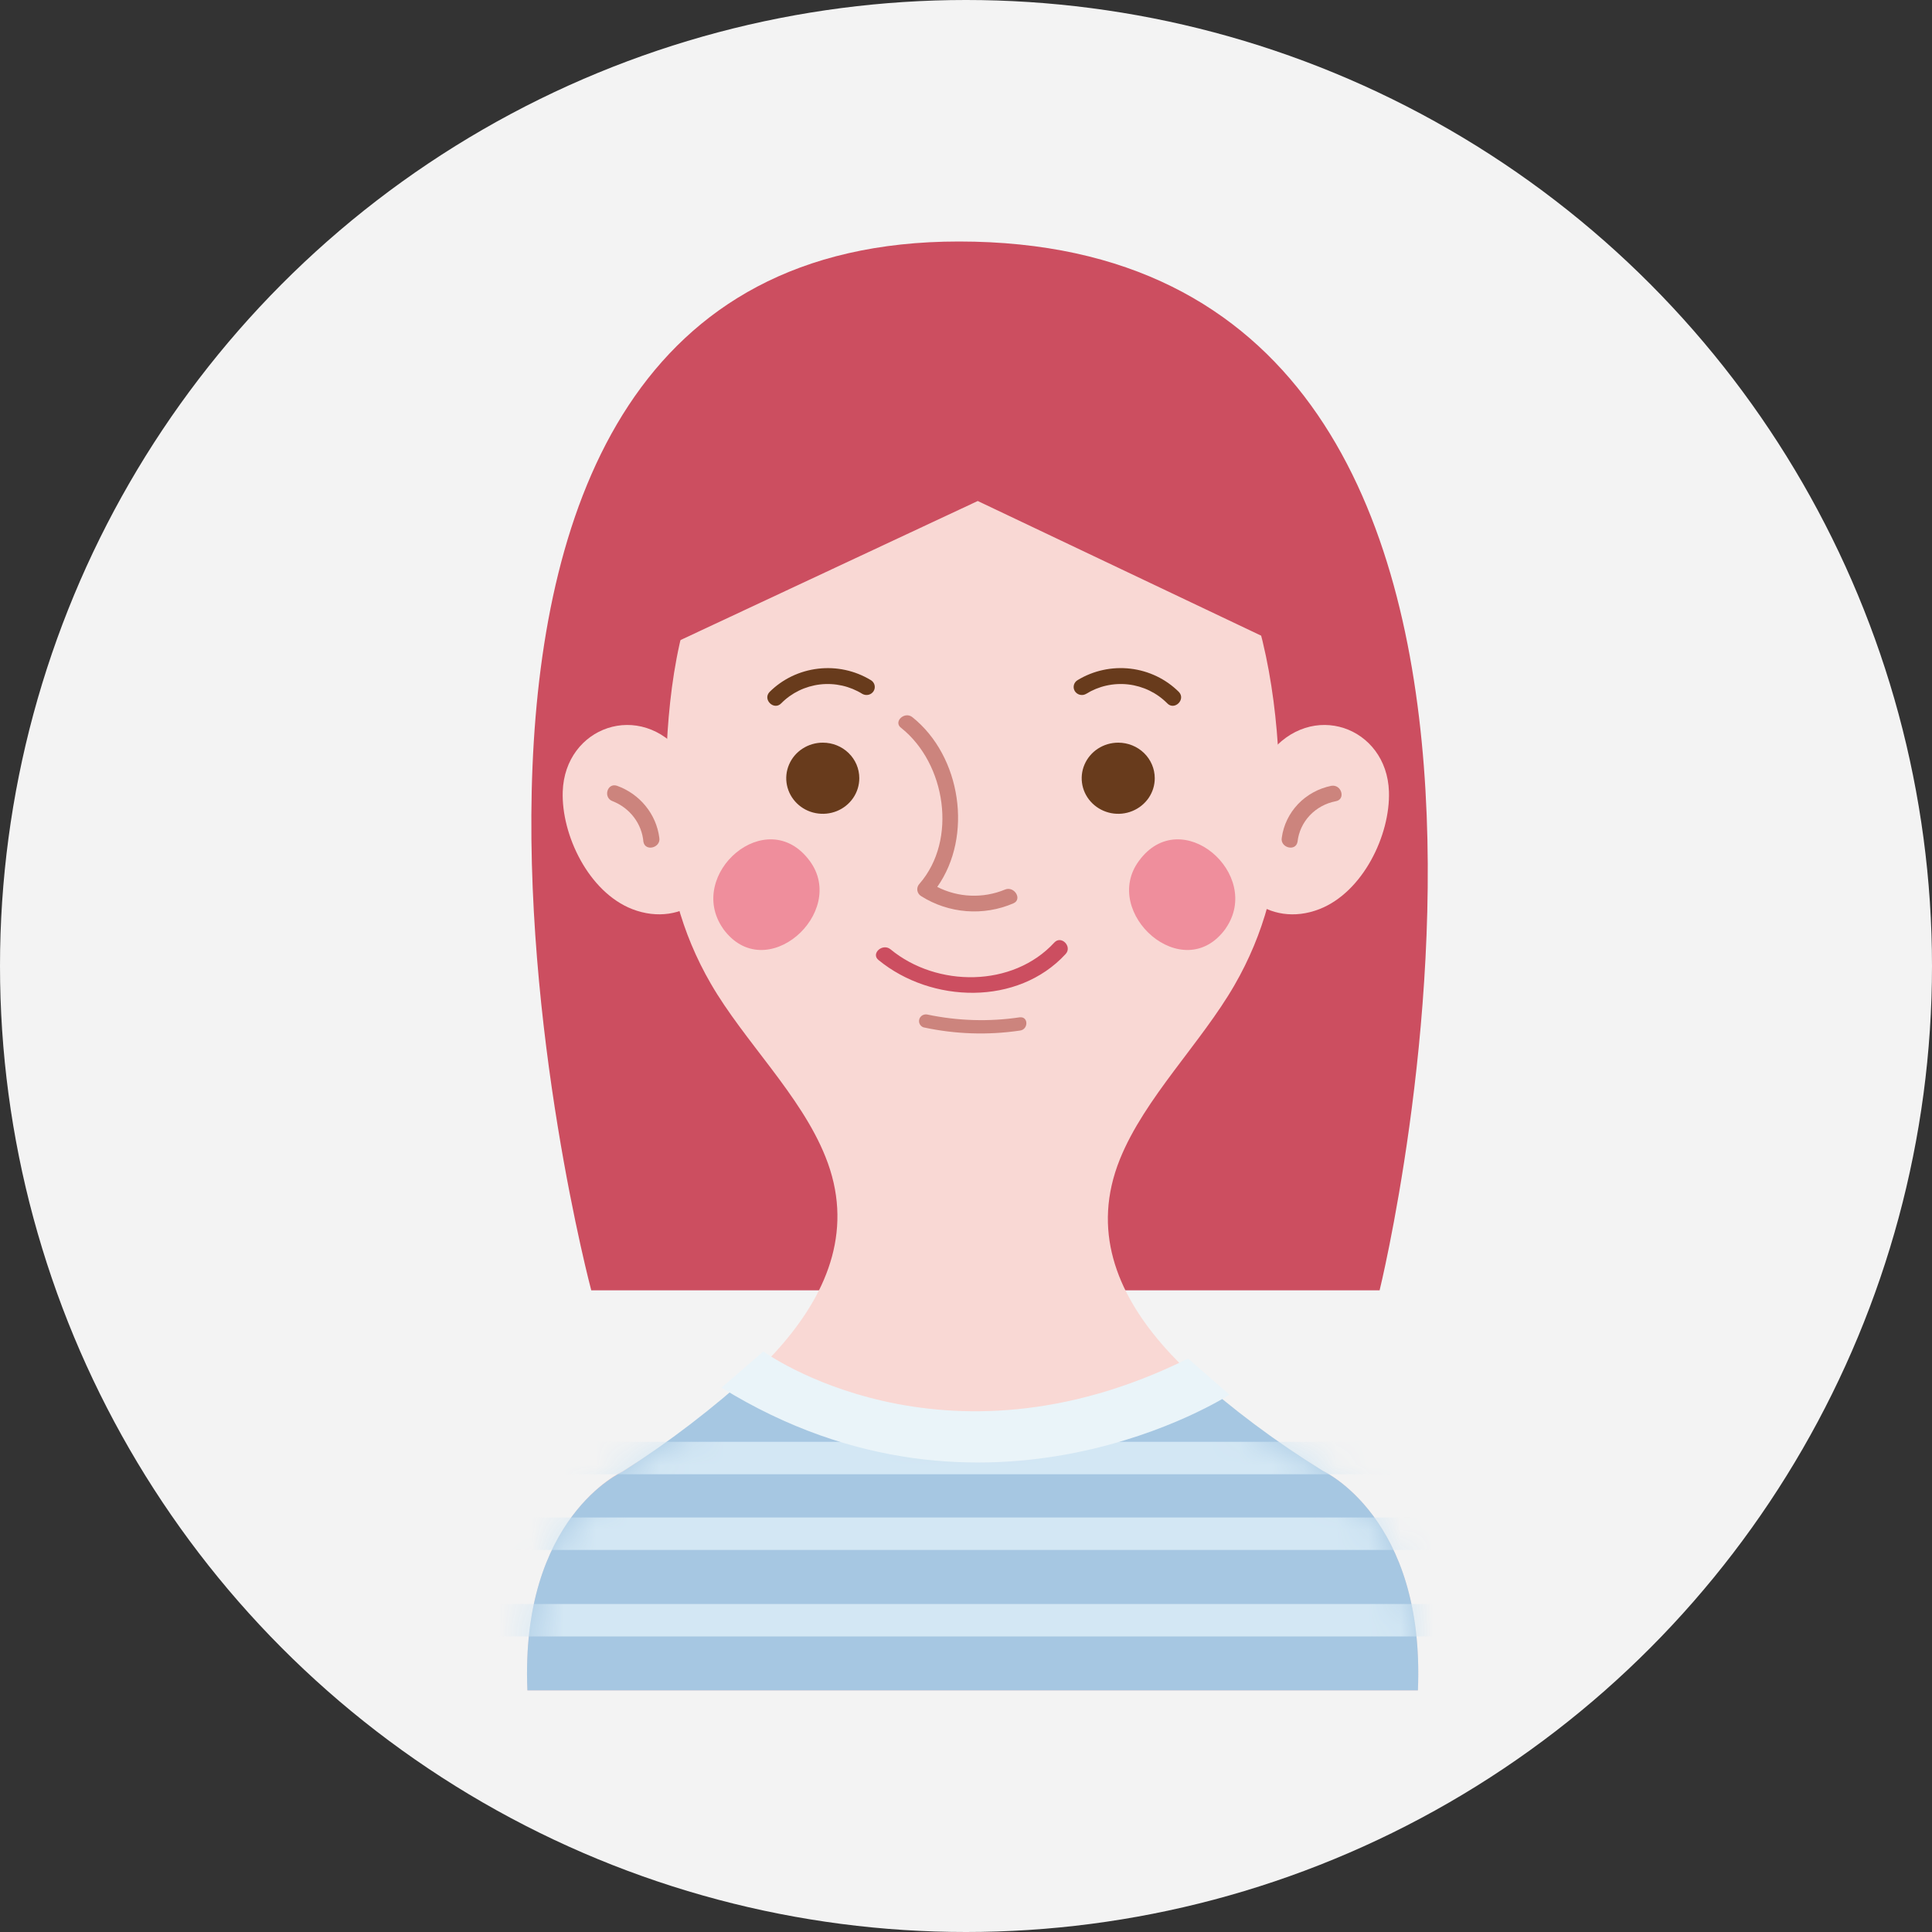 <svg width="60" height="60" viewBox="0 0 60 60" fill="none" xmlns="http://www.w3.org/2000/svg">
<rect x="0" y="0" width="60" height="60" fill="#333333" stroke="none"/>
<circle cx="30" cy="30" r="30" fill="#F3F3F3"/>
<g clip-path="url(#clip0_751_9551)">
<path d="M18.362 40.072H42.845C42.845 40.072 50.862 7.5 29.779 7.5C9.693 7.5 18.362 40.072 18.362 40.072Z" fill="#CC4E60"/>
<path d="M21.207 23.43C19.89 21.724 17.541 22.57 17.476 24.585C17.431 25.928 18.279 27.701 19.631 28.232C21.207 28.846 22.69 27.648 22.359 26.006C22.163 25.078 21.771 24.201 21.207 23.43Z" fill="#F9D8D4"/>
<path d="M39.404 23.43C40.721 21.724 43.069 22.57 43.135 24.585C43.179 25.928 42.331 27.701 40.98 28.232C39.414 28.846 37.935 27.654 38.262 26.006C38.455 25.079 38.843 24.202 39.404 23.43Z" fill="#F9D8D4"/>
<path d="M41.089 45.683C37.917 43.699 33.013 40.388 34.779 36.002C35.544 34.102 37.306 32.386 38.337 30.596C39.249 29.019 39.731 27.241 39.737 25.431C39.827 20.764 38.817 14.73 33.575 13.084C31.506 12.433 28.617 12.574 26.51 13.219C24.124 13.954 22.496 16.07 21.617 18.299C20.762 20.462 20.641 23.114 20.675 25.408C20.683 27.21 21.165 28.98 22.075 30.549C23.11 32.339 24.869 34.008 25.634 35.922C27.4 40.304 22.496 43.712 19.324 45.697C19.324 45.697 16.151 47.141 16.379 52.513H44.034C44.262 47.124 41.089 45.683 41.089 45.683Z" fill="#F9D8D4"/>
<path d="M21.034 19.924L30.365 15.559L39.551 19.924C39.551 19.924 39.207 12.1 30.379 11.899C21.551 11.697 21.034 19.924 21.034 19.924Z" fill="#CC4E60"/>
<path d="M31.672 31.593C30.715 31.736 29.739 31.706 28.793 31.506C28.741 31.497 28.686 31.507 28.641 31.534C28.596 31.562 28.563 31.605 28.549 31.655C28.535 31.705 28.54 31.759 28.564 31.805C28.588 31.851 28.629 31.887 28.679 31.905C29.661 32.118 30.674 32.153 31.669 32.006C31.941 31.979 31.945 31.566 31.672 31.593Z" fill="#CC847D"/>
<path d="M26.686 24.165C26.687 24.384 26.621 24.598 26.497 24.78C26.372 24.963 26.195 25.105 25.988 25.189C25.78 25.273 25.552 25.295 25.331 25.252C25.111 25.21 24.909 25.105 24.75 24.95C24.591 24.795 24.483 24.598 24.439 24.383C24.395 24.169 24.418 23.946 24.505 23.744C24.591 23.542 24.737 23.37 24.924 23.249C25.111 23.128 25.331 23.063 25.555 23.064C25.855 23.064 26.143 23.18 26.355 23.387C26.567 23.593 26.686 23.873 26.686 24.165Z" fill="#683B1C"/>
<path d="M35.862 24.165C35.863 24.384 35.797 24.598 35.673 24.78C35.548 24.962 35.371 25.104 35.164 25.188C34.957 25.273 34.729 25.295 34.508 25.253C34.288 25.21 34.086 25.105 33.927 24.951C33.768 24.797 33.659 24.6 33.615 24.386C33.571 24.171 33.593 23.949 33.679 23.747C33.765 23.545 33.91 23.372 34.097 23.25C34.284 23.129 34.503 23.064 34.728 23.064C35.028 23.064 35.316 23.18 35.529 23.386C35.741 23.593 35.861 23.873 35.862 24.165Z" fill="#683B1C"/>
<path d="M32.741 29.273C31.455 30.67 29.096 30.67 27.655 29.481C27.407 29.28 27.034 29.619 27.286 29.817C28.927 31.16 31.607 31.244 33.093 29.629C33.31 29.397 32.958 29.035 32.741 29.273Z" fill="#CC4E60"/>
<path d="M27.041 21.12C26.552 20.824 25.975 20.699 25.404 20.767C24.832 20.834 24.302 21.089 23.9 21.489C23.675 21.724 24.038 22.077 24.262 21.842C24.582 21.517 25.009 21.31 25.468 21.256C25.928 21.203 26.392 21.307 26.782 21.55C26.841 21.583 26.911 21.592 26.976 21.576C27.042 21.559 27.098 21.518 27.132 21.461C27.167 21.404 27.176 21.336 27.159 21.272C27.142 21.208 27.099 21.153 27.041 21.12Z" fill="#683B1C"/>
<path d="M33.469 21.12C33.958 20.824 34.535 20.699 35.107 20.766C35.678 20.833 36.209 21.088 36.611 21.489C36.835 21.724 36.473 22.077 36.249 21.842C35.928 21.517 35.502 21.31 35.042 21.256C34.582 21.203 34.118 21.307 33.728 21.55C33.699 21.566 33.667 21.577 33.634 21.582C33.6 21.586 33.566 21.584 33.534 21.576C33.501 21.568 33.471 21.553 33.444 21.533C33.417 21.514 33.395 21.489 33.378 21.461C33.361 21.433 33.35 21.401 33.345 21.369C33.341 21.337 33.343 21.304 33.351 21.272C33.36 21.24 33.374 21.211 33.395 21.184C33.415 21.158 33.44 21.137 33.469 21.12Z" fill="#683B1C"/>
<path d="M22.452 28.833C21.286 27.154 23.814 24.938 25.145 26.734C26.338 28.343 23.766 30.653 22.455 28.84L22.452 28.833Z" fill="#EF8E9C"/>
<path d="M38.065 28.833C39.231 27.154 36.686 24.938 35.372 26.734C34.179 28.343 36.751 30.653 38.062 28.84L38.065 28.833Z" fill="#EF8E9C"/>
<path d="M31.207 27.628C30.872 27.766 30.51 27.83 30.147 27.815C29.784 27.801 29.429 27.708 29.107 27.544C30.221 25.969 29.852 23.487 28.338 22.275C28.09 22.073 27.724 22.423 27.993 22.611C29.372 23.716 29.741 26.08 28.558 27.443C28.532 27.47 28.511 27.503 28.499 27.539C28.487 27.574 28.483 27.612 28.488 27.65C28.493 27.687 28.507 27.723 28.528 27.755C28.549 27.786 28.577 27.813 28.61 27.832C29.031 28.098 29.513 28.257 30.012 28.296C30.512 28.335 31.014 28.252 31.472 28.054C31.759 27.93 31.5 27.503 31.207 27.628Z" fill="#CC847D"/>
<path d="M20.475 26.013C20.428 25.654 20.281 25.314 20.05 25.031C19.82 24.747 19.513 24.53 19.165 24.404C18.855 24.297 18.72 24.777 19.031 24.884C19.293 24.988 19.521 25.161 19.689 25.383C19.857 25.605 19.959 25.869 19.982 26.144C20.041 26.459 20.534 26.325 20.475 26.013Z" fill="#CC847D"/>
<path d="M41.345 24.404C40.949 24.485 40.589 24.682 40.313 24.97C40.038 25.259 39.861 25.622 39.807 26.013C39.748 26.325 40.238 26.459 40.296 26.143C40.329 25.838 40.462 25.551 40.675 25.324C40.888 25.098 41.17 24.944 41.479 24.884C41.803 24.831 41.665 24.35 41.345 24.404Z" fill="#CC847D"/>
<path d="M41.089 45.683C39.633 44.783 38.262 43.758 36.993 42.621C28.968 46.264 23.441 42.587 23.42 42.574C22.151 43.733 20.78 44.782 19.324 45.71C19.324 45.71 16.151 47.124 16.379 52.496H44.034C44.262 47.124 41.089 45.683 41.089 45.683Z" fill="#A6C7E2"/>
<mask id="mask0_751_9551" style="mask-type:luminance" maskUnits="userSpaceOnUse" x="16" y="42" width="29" height="11">
<path d="M41.09 45.684C39.634 44.784 38.263 43.759 36.994 42.621C28.97 46.265 23.442 42.588 23.421 42.574C22.151 43.733 20.781 44.782 19.325 45.711C19.325 45.711 16.152 47.124 16.38 52.497H44.035C44.263 47.124 41.09 45.684 41.09 45.684Z" fill="white"/>
</mask>
<g mask="url(#mask0_751_9551)">
<path d="M45.001 49.814H15.001V50.821H45.001V49.814Z" fill="#D3E7F4"/>
<path d="M45.001 47.127H15.001V48.135H45.001V47.127Z" fill="#D3E7F4"/>
<path d="M45.001 44.777H15.001V45.784H45.001V44.777Z" fill="#D3E7F4"/>
</g>
<path d="M22.407 43.095L23.707 41.97C23.707 41.97 29.224 45.999 36.897 42.191L38.183 43.313C38.183 43.313 30.652 48.195 22.407 43.095Z" fill="#EAF4F9"/>
</g>
<defs>
<clipPath id="clip0_751_9551">
<rect width="30" height="45" fill="white" transform="translate(15 7.5)"/>
</clipPath>
</defs>
</svg>
